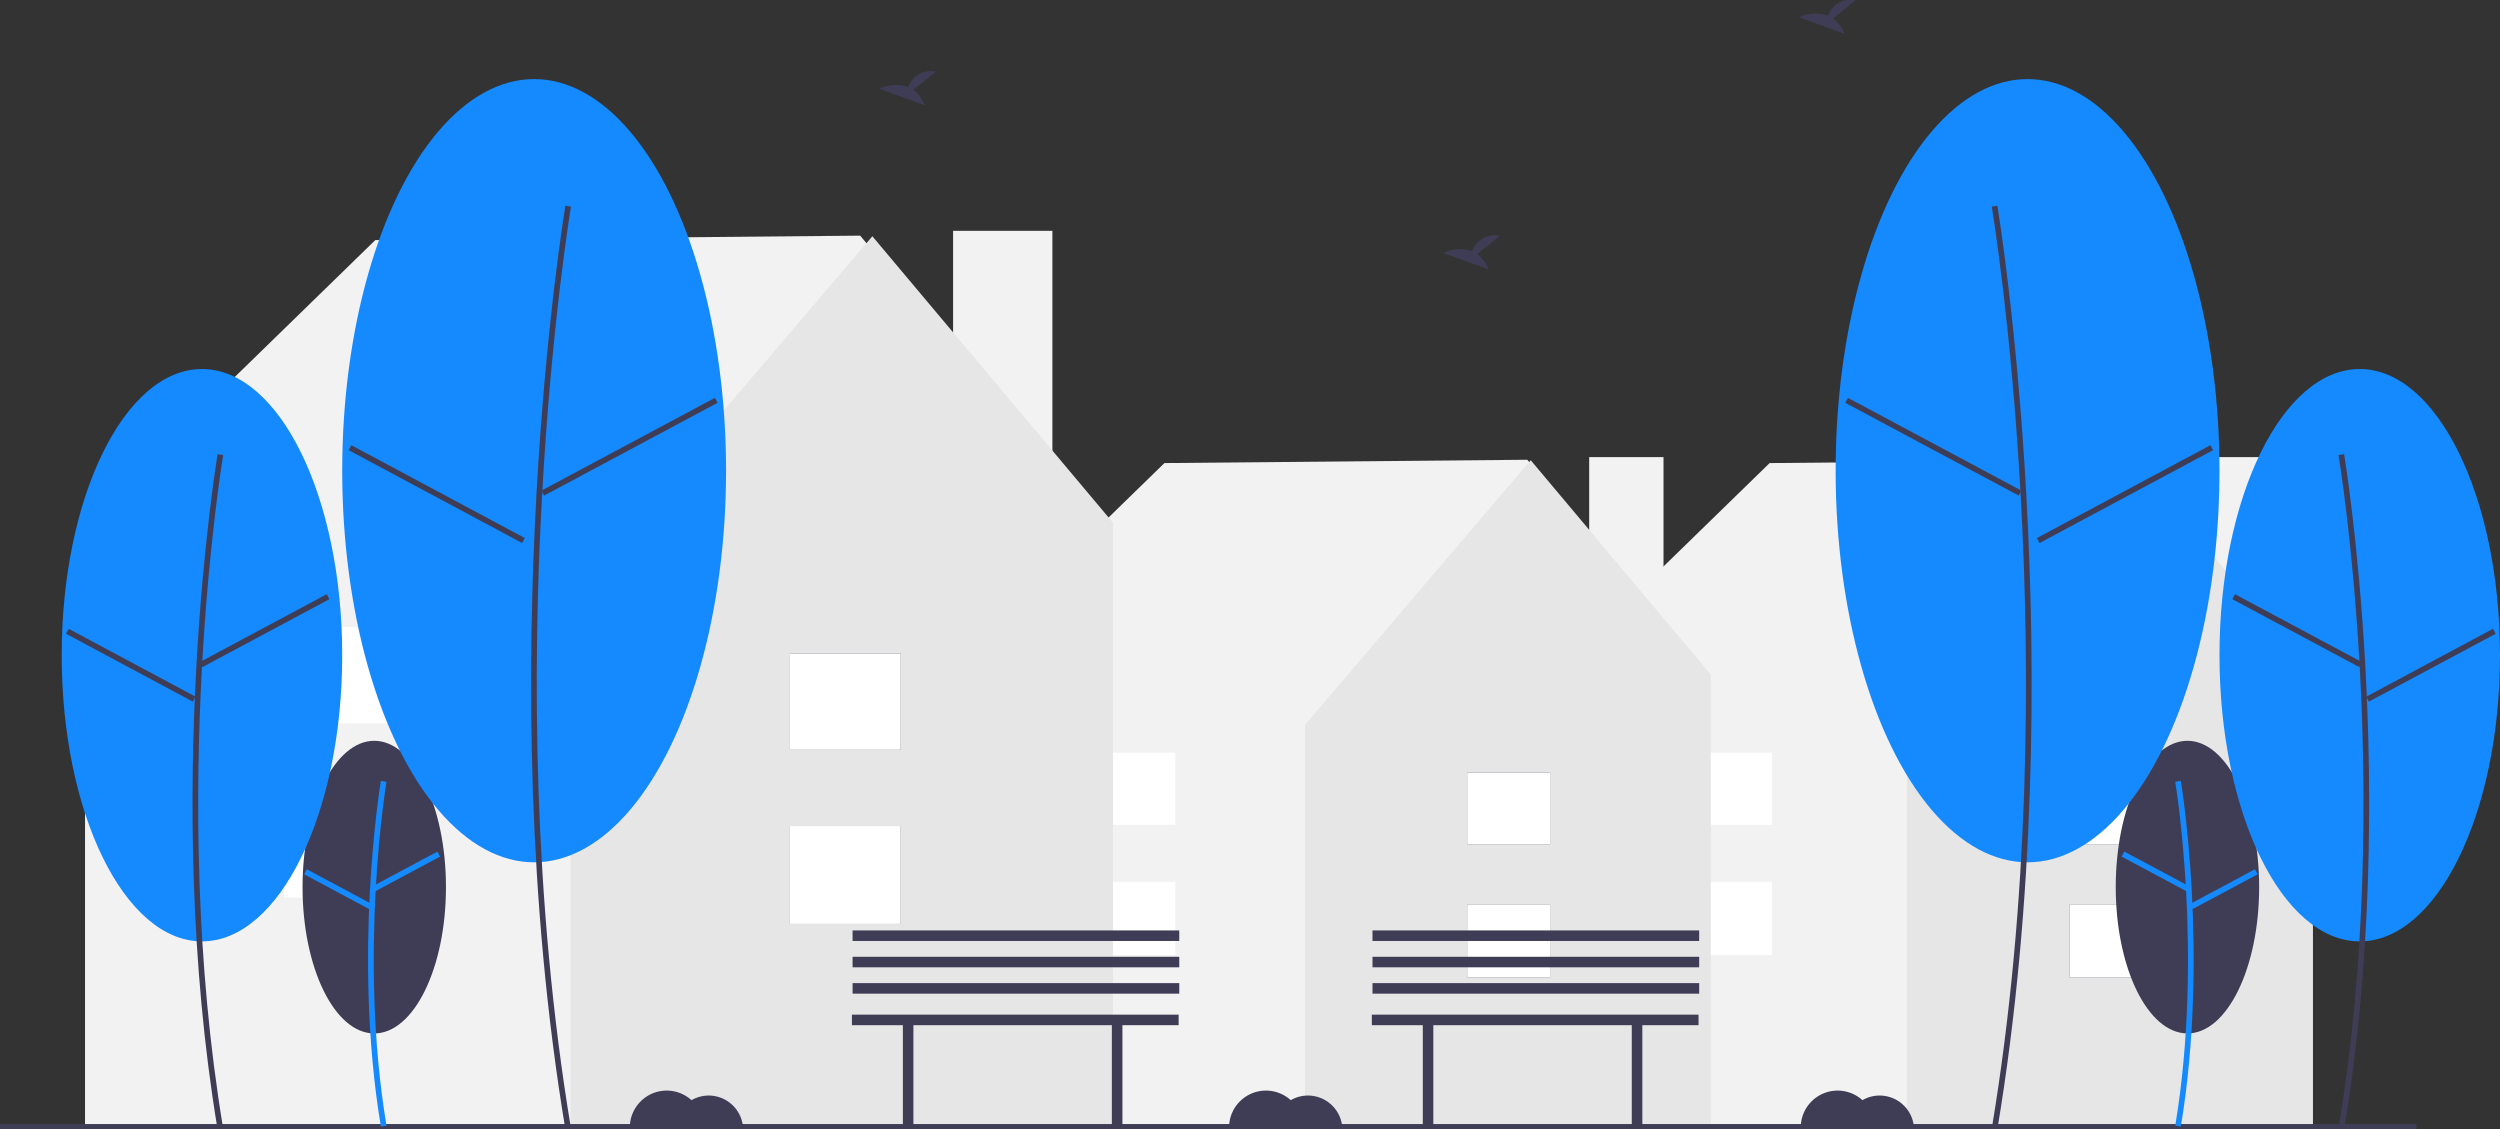 <svg id="artwork" xmlns="http://www.w3.org/2000/svg" width="366" height="165.349" viewBox="0 0 366 165.349">
  <rect x="0" y="0" width="366" height="165.349" fill="#333333" stroke="none"/>
  <rect id="Rectangle" width="10.881" height="37.664" transform="translate(320.59 66.922)" fill="#f2f2f2"/>
  <path id="Path" d="M111.807,31.483,85.344,0,32.224.486,0,31.872l.651.418H.418V97.575H111.736V32.291l.071-.808Z" transform="translate(226.849 67.308)" fill="#f2f2f2"/>
  <path id="Path-2" data-name="Path" d="M33.06,0,0,38.76V97.508H59.425V31.386L33.06,0Z" transform="translate(279.16 67.375)" fill="#e6e6e6"/>
  <rect id="Rectangle-2" data-name="Rectangle" width="12.136" height="10.727" transform="translate(303.013 132.394)" fill="#3f3d56"/>
  <rect id="Rectangle-3" data-name="Rectangle" width="12.136" height="10.557" transform="translate(303.013 113.097)" fill="#3f3d56"/>
  <rect id="Rectangle-4" data-name="Rectangle" width="12.136" height="10.727" transform="translate(303.013 132.394)" fill="#fff"/>
  <rect id="Rectangle-5" data-name="Rectangle" width="12.136" height="10.557" transform="translate(303.013 113.097)" fill="#fff"/>
  <rect id="Rectangle-6" data-name="Rectangle" width="12.136" height="10.727" transform="translate(247.272 129.1)" fill="#fff"/>
  <rect id="Rectangle-7" data-name="Rectangle" width="12.136" height="10.557" transform="translate(247.272 110.2)" fill="#fff"/>
  <rect id="Rectangle-8" data-name="Rectangle" width="10.881" height="37.664" transform="translate(232.657 66.922)" fill="#f2f2f2"/>
  <path id="Path-3" data-name="Path" d="M111.807,31.483,85.344,0,32.224.486,0,31.872l.651.418H.418V97.575H111.736V32.291l.071-.808Z" transform="translate(138.248 67.308)" fill="#f2f2f2"/>
  <path id="Path-4" data-name="Path" d="M33.06,0,0,38.76V97.508H59.425V31.386L33.06,0Z" transform="translate(191.035 67.375)" fill="#e6e6e6"/>
  <rect id="Rectangle-9" data-name="Rectangle" width="12.136" height="10.727" transform="translate(214.792 132.394)" fill="#3f3d56"/>
  <rect id="Rectangle-10" data-name="Rectangle" width="12.136" height="10.557" transform="translate(214.792 113.097)" fill="#3f3d56"/>
  <rect id="Rectangle-11" data-name="Rectangle" width="12.136" height="10.727" transform="translate(214.792 132.394)" fill="#fff"/>
  <rect id="Rectangle-12" data-name="Rectangle" width="12.136" height="10.557" transform="translate(214.792 113.097)" fill="#fff"/>
  <rect id="Rectangle-13" data-name="Rectangle" width="12.136" height="10.727" transform="translate(159.928 129.1)" fill="#fff"/>
  <rect id="Rectangle-14" data-name="Rectangle" width="12.136" height="10.557" transform="translate(159.928 110.2)" fill="#fff"/>
  <rect id="Rectangle-15" data-name="Rectangle" width="14.539" height="50.328" transform="translate(139.531 33.793)" fill="#f2f2f2"/>
  <path id="Path-5" data-name="Path" d="M149.4,42.068,114.04,0,43.058.649,0,42.589l.87.559H.559v87.235H149.306V43.148l.1-1.08Z" transform="translate(11.888 34.499)" fill="#f2f2f2"/>
  <path id="Path-6" data-name="Path" d="M44.177,0,0,51.793v78.5H79.407V41.94L44.177,0Z" transform="translate(83.537 34.588)" fill="#e6e6e6"/>
  <rect id="Rectangle-16" data-name="Rectangle" width="16.217" height="14.334" transform="translate(115.646 120.93)" fill="#3f3d56"/>
  <rect id="Rectangle-17" data-name="Rectangle" width="16.217" height="14.106" transform="translate(115.646 95.664)" fill="#3f3d56"/>
  <rect id="Rectangle-18" data-name="Rectangle" width="16.217" height="14.334" transform="translate(115.646 120.93)" fill="#fff"/>
  <rect id="Rectangle-19" data-name="Rectangle" width="16.217" height="14.106" transform="translate(115.646 95.664)" fill="#fff"/>
  <rect id="Rectangle-20" data-name="Rectangle" width="16.217" height="14.334" transform="translate(41.594 117.057)" fill="#fff"/>
  <rect id="Rectangle-21" data-name="Rectangle" width="16.217" height="14.106" transform="translate(41.594 91.791)" fill="#fff"/>
  <rect id="Rectangle-22" data-name="Rectangle" width="353.766" height="0.722" transform="translate(0 164.56)" fill="#3f3d56"/>
  <ellipse id="Oval" cx="10.498" cy="21.421" rx="10.498" ry="21.421" transform="translate(44.293 108.452)" fill="#3f3d56"/>
  <path id="Path-7" data-name="Path" d="M1.878,50.614C-2.326,25.387,1.836.251,1.878,0L2.7.139c-.042.25-4.181,25.253,0,50.339Z" transform="translate(53.882 114.321)" fill="#158afe"/>
  <path id="Rectangle-23" data-name="Rectangle" d="M0,0H10.766V.83H0Z" transform="translate(54.541 129.752) rotate(-28.142)" fill="#158afe"/>
  <path id="Rectangle-24" data-name="Rectangle" d="M0,0H.83V10.766H0Z" transform="matrix(0.472, -0.882, 0.882, 0.472, 44.521, 127.993)" fill="#158afe"/>
  <ellipse id="Oval-2" data-name="Oval" cx="20.533" cy="41.896" rx="20.533" ry="41.896" transform="translate(9.034 54.026)" fill="#158afe"/>
  <path id="Path-8" data-name="Path" d="M3.669,98.863C-4.544,49.587,3.586.49,3.669,0l.818.139C4.4.627-3.7,49.592,4.487,98.727Z" transform="translate(28.186 66.487)" fill="#3f3d56"/>
  <path id="Rectangle-25" data-name="Rectangle" d="M0,0H21.057V.83H0Z" transform="translate(29.264 96.923) rotate(-28.142)" fill="#3f3d56"/>
  <path id="Rectangle-26" data-name="Rectangle" d="M0,0H.83V21.057H0Z" transform="translate(9.668 92.787) rotate(-61.843)" fill="#3f3d56"/>
  <ellipse id="Oval-3" data-name="Oval" cx="28.098" cy="57.332" rx="28.098" ry="57.332" transform="translate(50.1 11.579)" fill="#158afe"/>
  <path id="Path-9" data-name="Path" d="M5.018,135.235C-6.216,67.83,4.9.67,5.019,0l.818.139c-.113.669-11.21,67.7,0,134.961Z" transform="translate(77.756 30.114)" fill="#3f3d56"/>
  <path id="Rectangle-27" data-name="Rectangle" d="M0,0H28.815V.83H0Z" transform="translate(79.254 71.831) rotate(-28.142)" fill="#3f3d56"/>
  <path id="Rectangle-28" data-name="Rectangle" d="M0,0H.83V28.815H0Z" transform="translate(51.04 65.905) rotate(-61.843)" fill="#3f3d56"/>
  <ellipse id="Oval-4" data-name="Oval" cx="10.498" cy="21.421" rx="10.498" ry="21.421" transform="translate(309.744 108.452)" fill="#3f3d56"/>
  <path id="Path-10" data-name="Path" d="M.818,50.614C5.023,25.387.861.251.818,0L0,.139c.042.25,4.181,25.253,0,50.339Z" transform="translate(318.455 114.321)" fill="#158afe"/>
  <path id="Rectangle-29" data-name="Rectangle" d="M0,0H.83V10.766H0Z" transform="translate(310.609 125.406) rotate(-61.858)" fill="#158afe"/>
  <path id="Rectangle-30" data-name="Rectangle" d="M0,0H10.766V.83H0Z" transform="matrix(0.882, -0.472, 0.472, 0.882, 320.629, 132.342)" fill="#158afe"/>
  <ellipse id="Oval-5" data-name="Oval" cx="20.533" cy="41.896" rx="20.533" ry="41.896" transform="translate(324.933 54.026)" fill="#158afe"/>
  <path id="Path-11" data-name="Path" d="M.818,98.863C9.031,49.587.9.49.818,0L0,.139C.083.627,8.189,49.592,0,98.727Z" transform="translate(342.361 66.487)" fill="#3f3d56"/>
  <path id="Rectangle-31" data-name="Rectangle" d="M0,0H.83V21.057H0Z" transform="translate(326.811 87.723) rotate(-61.858)" fill="#3f3d56"/>
  <path id="Rectangle-32" data-name="Rectangle" d="M0,0H21.057V.83H0Z" transform="translate(346.409 101.992) rotate(-28.157)" fill="#3f3d56"/>
  <ellipse id="Oval-6" data-name="Oval" cx="28.098" cy="57.332" rx="28.098" ry="57.332" transform="translate(268.737 11.579)" fill="#158afe"/>
  <path id="Path-12" data-name="Path" d="M.818,135.235C12.053,67.83.932.67.818,0L0,.139c.113.669,11.21,67.7,0,134.961Z" transform="translate(291.594 30.114)" fill="#3f3d56"/>
  <path id="Rectangle-33" data-name="Rectangle" d="M0,0H.83V28.815H0Z" transform="translate(270.142 58.972) rotate(-61.858)" fill="#3f3d56"/>
  <path id="Rectangle-34" data-name="Rectangle" d="M0,0H28.815V.83H0Z" transform="translate(298.197 78.771) rotate(-28.157)" fill="#3f3d56"/>
  <path id="Path-13" data-name="Path" d="M4.963,2.693,8.284.037A3.519,3.519,0,0,0,4.21,2.273,5.657,5.657,0,0,0,0,2.533L6.645,4.946A5.028,5.028,0,0,0,4.963,2.693Z" transform="translate(211.294 34.495)" fill="#3f3d56"/>
  <path id="Path-14" data-name="Path" d="M4.963,2.693,8.284.037A3.519,3.519,0,0,0,4.21,2.273,5.657,5.657,0,0,0,0,2.533L6.645,4.946A5.028,5.028,0,0,0,4.963,2.693Z" transform="translate(128.735 10.462)" fill="#3f3d56"/>
  <path id="Path-15" data-name="Path" d="M4.963,2.693,8.284.037A3.519,3.519,0,0,0,4.21,2.273,5.657,5.657,0,0,0,0,2.533L6.645,4.946A5.028,5.028,0,0,0,4.963,2.693Z" transform="translate(263.397)" fill="#3f3d56"/>
  <path id="Path-16" data-name="Path" d="M11.545.722A5.021,5.021,0,0,0,9.03,1.4,5.4,5.4,0,0,0,0,5.412H16.577A5.047,5.047,0,0,0,11.545.722Z" transform="translate(263.63 159.665)" fill="#3f3d56"/>
  <path id="Path-17" data-name="Path" d="M11.545.722A5.021,5.021,0,0,0,9.03,1.4,5.4,5.4,0,0,0,0,5.412H16.577A5.047,5.047,0,0,0,11.545.722Z" transform="translate(92.206 159.665)" fill="#3f3d56"/>
  <path id="Path-18" data-name="Path" d="M11.545.722A5.021,5.021,0,0,0,9.03,1.4,5.4,5.4,0,0,0,0,5.412H16.577A5.047,5.047,0,0,0,11.545.722Z" transform="translate(179.937 159.665)" fill="#3f3d56"/>
  <path id="Path-19" data-name="Path" d="M47.827,0H0V1.543H7.459V16.2H9V1.543H38.053V16.2H39.6V1.543h8.23V0Z" transform="translate(124.722 148.545)" fill="#3f3d56"/>
  <rect id="Rectangle-35" data-name="Rectangle" width="47.827" height="1.543" transform="translate(124.818 143.929)" fill="#3f3d56"/>
  <rect id="Rectangle-36" data-name="Rectangle" width="47.827" height="1.543" transform="translate(124.818 140.072)" fill="#3f3d56"/>
  <rect id="Rectangle-37" data-name="Rectangle" width="47.827" height="1.543" transform="translate(124.818 136.215)" fill="#3f3d56"/>
  <path id="Path-20" data-name="Path" d="M47.827,0H0V1.543H7.459V16.2H9V1.543H38.053V16.2H39.6V1.543h8.23V0Z" transform="translate(200.838 148.545)" fill="#3f3d56"/>
  <rect id="Rectangle-38" data-name="Rectangle" width="47.827" height="1.543" transform="translate(200.933 143.929)" fill="#3f3d56"/>
  <rect id="Rectangle-39" data-name="Rectangle" width="47.827" height="1.543" transform="translate(200.933 140.072)" fill="#3f3d56"/>
  <rect id="Rectangle-40" data-name="Rectangle" width="47.827" height="1.543" transform="translate(200.933 136.215)" fill="#3f3d56"/>
</svg>
